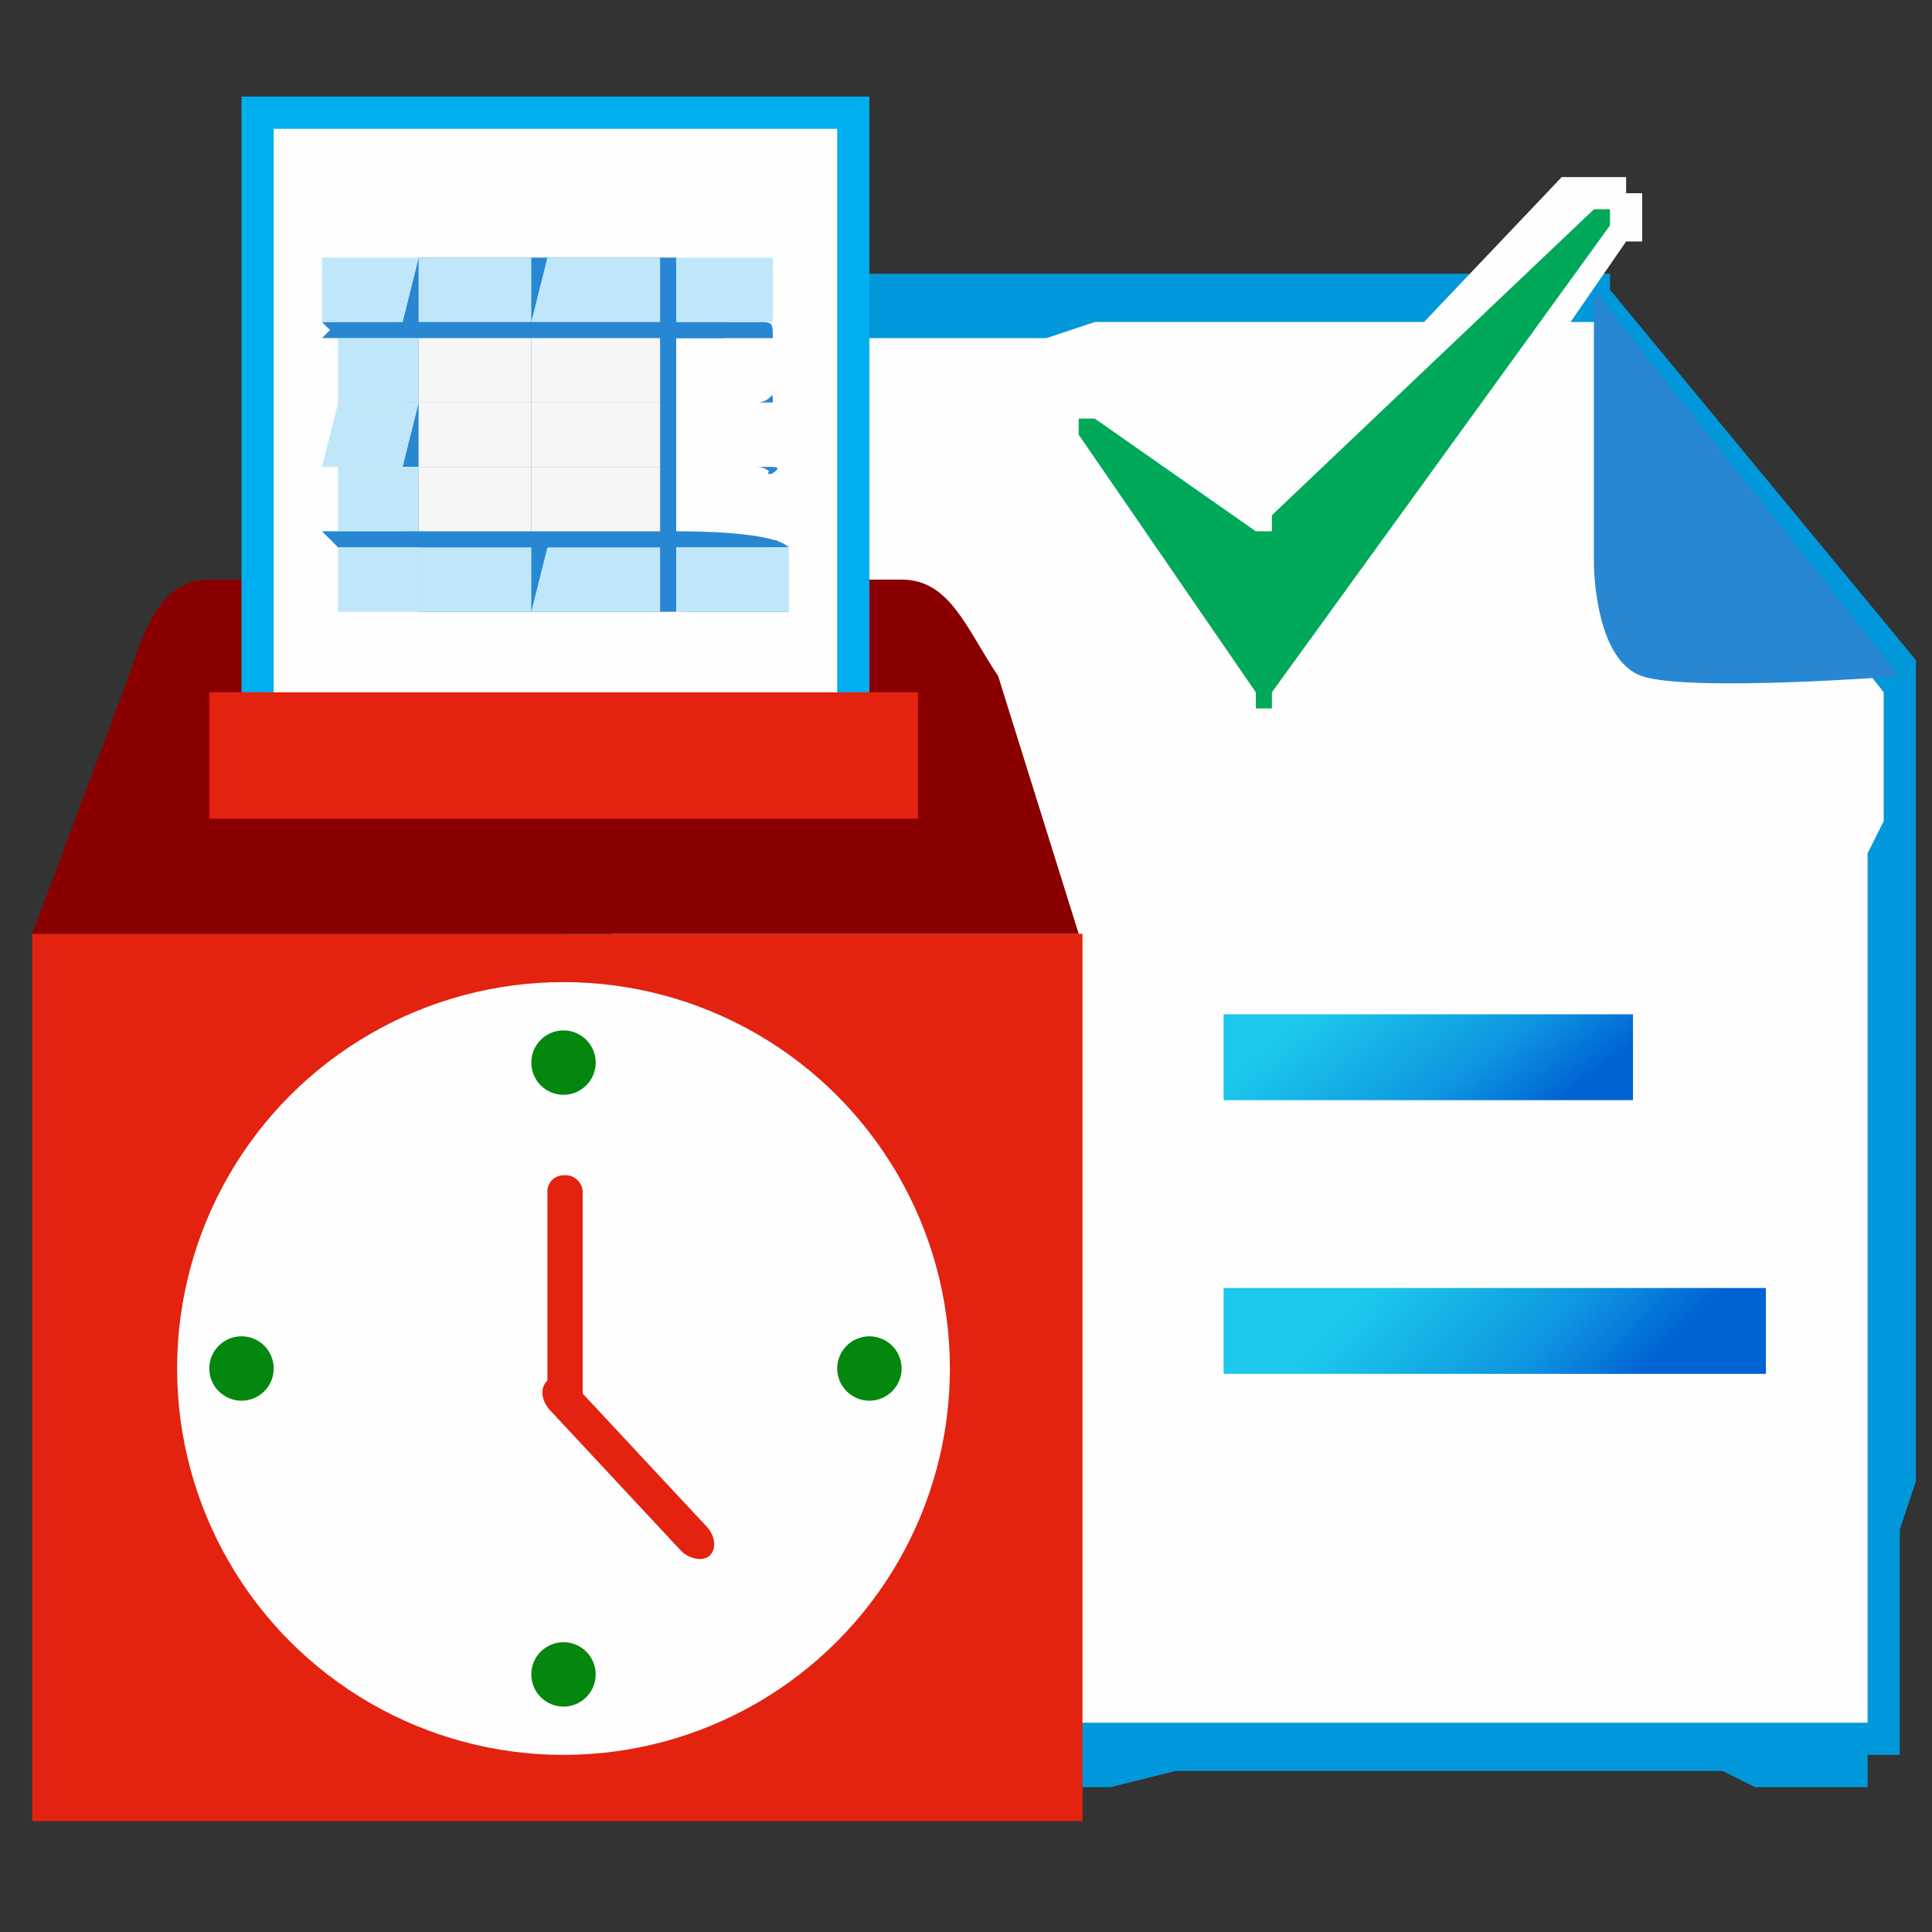 <?xml version="1.0" encoding="UTF-8"?>
<!DOCTYPE svg PUBLIC "-//W3C//DTD SVG 1.1//EN" "http://www.w3.org/Graphics/SVG/1.1/DTD/svg11.dtd">
<!-- Creator: CorelDRAW X7 -->
<svg xmlns="http://www.w3.org/2000/svg" xml:space="preserve" width="120px" height="120px" version="1.1" style="shape-rendering:geometricPrecision; text-rendering:geometricPrecision; image-rendering:optimizeQuality; fill-rule:evenodd; clip-rule:evenodd"
viewBox="0 0 120 120"
 xmlns:xlink="http://www.w3.org/1999/xlink">
 <rect x="0" y="0" width="120" height="120" fill="#333333" stroke="none"/>
 <defs>
  <style type="text/css">
   <![CDATA[
    .fil0 {fill:none}
    .fil6 {fill:#FEFEFE}
    .fil1 {fill:#FEFEFE}
    .fil10 {fill:#C0E7F9}
    .fil8 {fill:#04870F}
    .fil3 {fill:#2887D2}
    .fil5 {fill:#8A0000}
    .fil4 {fill:#E32210}
    .fil9 {fill:#F6F6F6}
    .fil12 {fill:#FEFEFE;fill-rule:nonzero}
    .fil7 {fill:#00AFEF;fill-rule:nonzero}
    .fil11 {fill:#00A859;fill-rule:nonzero}
    .fil2 {fill:#0098DA;fill-rule:nonzero}
    .fil14 {fill:url(#id0)}
    .fil13 {fill:url(#id1)}
   ]]>
  </style>
  <linearGradient id="id0" gradientUnits="userSpaceOnUse" x1="87.683" y1="77.744" x2="98.892" y2="88.491">
   <stop offset="0" style="stop-opacity:1; stop-color:#1CC8EB"/>
   <stop offset="0.631" style="stop-opacity:1; stop-color:#0E96E0"/>
   <stop offset="1" style="stop-opacity:1; stop-color:#0063D4"/>
  </linearGradient>
  <linearGradient id="id1" gradientUnits="userSpaceOnUse" xlink:href="#id0" x1="84.93" y1="60.435" x2="93.39" y2="71.184">
  </linearGradient>
 </defs>
 <g id="Layer_x0020_1">
  <rect class="fil0" width="120" height="120"/>
  <g id="_890159840">
   <g>
    <g>
     <path class="fil1" d="M36 19l0 90c0,0 81,-1 81,0 0,2 1,-67 1,-67l-18 -23 -1 -1c0,0 -63,1 -63,1z"/>
     <path id="1" class="fil2" d="M35 109l0 -90 3 0 0 90 -2 2 -1 -2zm1 2l-1 0 0 -2 1 2zm82 -2l-2 0 0 0 0 2 0 0 -1 0 -2 0 -1 0 -3 0 -2 -1 -3 0 -3 0 -3 0 -3 0 -4 0 -3 0 -4 0 -4 0 -3 0 -4 0 -4 1 -4 0 -3 0 -4 0 -3 0 -3 0 -3 0 -3 0 -2 0 -2 0 -2 0 -2 0 -1 0 -1 0 0 0 0 -3 0 0 1 -1 1 0 2 0 1 0 3 0 2 0 3 0 3 0 3 0 3 0 4 0 3 0 4 0 4 0 4 0 3 0 4 0 4 0 3 0 4 0 3 0 3 0 3 0 3 0 2 0 3 0 1 0 2 0 1 0 1 1 1 1 0 0zm-1 -66l2 -2 0 1 0 1 0 0 0 1 0 1 0 2 0 2 0 2 0 2 0 3 0 2 0 3 0 3 0 3 0 3 0 3 0 4 0 3 0 3 0 3 0 3 0 3 -1 3 0 2 0 3 0 2 0 2 0 2 0 1 0 1 0 1 0 0 -2 0 2 0 -2 0 0 0 0 -1 0 -1 0 -1 0 -2 0 -2 0 -2 0 -3 0 -2 0 -3 0 -3 0 -3 0 -3 0 -3 0 -4 0 -3 0 -3 0 -3 0 -3 0 -3 0 -3 0 -3 0 -2 1 -2 0 -2 0 -2 0 -2 0 -1 0 -1 0 -1 0 0 0 1zm-17 -25l19 23 -2 2 -18 -23 0 0 1 -2zm-1 2l0 0 0 0 0 0zm1 -3l0 1 -1 2 -1 0 1 -3 1 0zm-1 0l0 0 1 0 -1 0zm-61 2l-3 0 0 0 1 -1 1 0 1 0 1 0 1 0 2 0 2 -1 2 0 2 0 3 0 2 0 3 0 3 0 3 0 3 0 3 0 2 0 3 0 3 0 3 0 3 0 2 0 3 0 2 0 2 0 2 0 2 0 1 0 1 0 1 0 1 0 0 0 0 3 0 0 -1 0 -1 0 -1 0 -1 0 -2 0 -2 0 -2 0 -2 0 -3 0 -2 0 -3 0 -3 0 -3 0 -2 0 -3 0 -3 1 -3 0 -3 0 -3 0 -3 0 -2 0 -3 0 -2 0 -2 0 -2 0 -2 0 -1 0 -1 0 -1 0 -1 0 2 -2 0 0z"/>
    </g>
    <path class="fil3" d="M99 20l0 15c0,0 0,6 3,7 3,1 16,0 16,0l-19 -24 0 2z"/>
   </g>
   <g id="_890160440">
    <rect class="fil4" x="2" y="58" width="65.234" height="55.114"/>
    <path class="fil5" d="M13 36l43 0c3,0 4,3 6,6l5 16 -65 0 6 -16c1,-3 2,-6 5,-6z"/>
    <g>
     <polygon class="fil6" points="16,7 53,7 53,47 16,47 "/>
     <path id="1" class="fil7" d="M53 8l-37 0 0 -2 37 0 1 1 -1 1zm0 -2l1 0 0 1 -1 -1zm-1 41l0 -40 2 0 0 40 -1 1 -1 -1zm2 0l0 1 -1 0 1 -1zm-38 -1l37 0 0 2 -37 0 -1 -1 1 -1zm0 2l-1 0 0 -1 1 1zm1 -41l0 40 -2 0 0 -40 1 -1 1 1zm-2 0l0 -1 1 0 -1 1z"/>
    </g>
    <rect class="fil4" x="13" y="43" width="44.016" height="7.852"/>
    <circle class="fil6" cx="35" cy="85" r="24"/>
    <circle class="fil8" cx="35" cy="66" r="2"/>
    <circle class="fil8" cx="35" cy="104" r="2"/>
    <circle class="fil8" cx="54" cy="85" r="2"/>
    <circle class="fil8" cx="15" cy="85" r="2"/>
    <rect class="fil4" x="34" y="73" width="2.19" height="14.799" rx="1" ry="1"/>
    <rect class="fil4" transform="matrix(0.142 -0.133 0.165 0.177 33.173 86.531)" width="11.25" height="61.251" rx="6" ry="6"/>
    <g id="_890160344">
     <path class="fil3" d="M20 25l1 0 5 0 0 4 -5 0 0 0 5 0 -1 4 -5 0 1 1 5 0 0 4 -5 0c0,0 0,0 0,0 4,0 27,0 28,0 -1,-1 -6,0 -7,0l0 -4 6 0c1,-1 -1,0 0,0l-6 -1 0 -4 5 0c1,0 1,1 1,0l-6 0 0 -4 6 0c0,-1 0,0 -1,0l-5 0 0 -4 3 0 0 1 0 -2 -24 0c0,0 0,0 -1,1l6 0 -1 4 -5 0z"/>
     <path class="fil3" d="M20 20l1 1 5 0 0 4 -5 0 0 0 5 0 -1 4 -5 0 1 0 5 0 0 4 -5 0c0,1 0,1 0,1 4,0 27,0 28,0 -1,-1 -6,-1 -7,-1l0 -4 6 0c1,0 -1,1 0,0l-6 0 0 -4 5 0c1,0 1,0 1,0l-6 0 0 -4 6 0c0,-1 0,-1 -1,-1l-5 0 0 -4 6 0 0 2 0 -2 -27 0c0,0 0,0 -1,0l6 0 -1 4 -5 0z"/>
     <polygon class="fil9" points="33,25 34,25 40,25 41,25 41,21 33,21 "/>
     <polygon class="fil10" points="33,20 41,20 41,16 34,16 "/>
     <polygon class="fil9" points="33,33 41,33 41,29 33,29 "/>
     <polygon class="fil9" points="33,29 41,29 41,25 33,25 "/>
     <polygon class="fil10" points="26,20 33,20 33,16 26,16 "/>
     <polygon class="fil9" points="26,25 27,25 33,25 33,21 26,21 "/>
     <polygon class="fil9" points="26,29 33,29 33,25 26,25 "/>
     <polygon class="fil9" points="26,33 33,33 33,29 26,29 "/>
     <polygon class="fil10" points="20,20 25,20 26,16 20,16 "/>
     <polygon class="fil10" points="21,33 26,33 26,29 21,29 "/>
     <polygon class="fil10" points="21,25 26,25 26,21 21,21 "/>
     <polygon class="fil10" points="20,29 25,29 26,25 21,25 "/>
     <polygon class="fil10" points="21,38 26,38 26,34 21,34 "/>
     <polygon class="fil10" points="33,38 41,38 41,34 34,34 "/>
     <polygon class="fil10" points="26,38 33,38 33,34 26,34 "/>
     <polygon class="fil10" points="42,20 48,20 48,16 42,16 "/>
     <polygon class="fil10" points="42,38 49,38 49,34 42,34 "/>
    </g>
   </g>
   <g>
    <path class="fil11" d="M100 12c0,-1 -1,-1 -2,0l-19 20 -11 -7c-1,0 -1,0 -2,1 -1,0 -1,1 0,2l11 16c0,0 1,1 2,1l0 0c0,0 1,-1 1,-1l21 -30c0,0 0,-1 -1,-2z"/>
    <path id="1" class="fil12" d="M99 13l-2 -2 0 0 0 0 1 0 0 0 0 0 0 0 0 0 0 0 0 0 0 0 1 0 0 0 0 0 0 0 0 0 0 0 0 0 0 0 0 0 1 0 0 0 0 0 0 0 0 0 0 0 0 0 0 0 1 0 0 0 0 0 0 0 0 0 0 0 -1 2 0 0 0 0 0 0 0 0 -1 0 0 0 0 0 0 0 0 0 0 0 0 0 0 0 0 0 0 0 0 0 0 0 0 0 0 0 0 0 0 0 0 0 0 0 0 0 0 0 0 0 0 0 0 0 0 0 0 0 0 0 0 0 0 0 0 0zm-2 -2l0 0 0 0 0 0zm-19 20l19 -20 2 2 -20 19 -1 1 0 -2zm1 1l0 1 -1 0 1 -1zm-10 -8l10 7 -1 2 -10 -7 0 0 1 -2zm-1 2l0 0 0 0 0 0zm-1 0l-2 -1 0 0 0 0 0 0 0 0 1 0 0 0 0 0 0 -1 0 0 0 0 0 0 0 0 0 0 1 0 0 0 0 0 0 0 0 0 0 0 0 0 0 0 0 0 1 0 0 0 0 0 0 0 0 0 0 0 0 0 0 0 0 0 1 0 0 0 -1 2 0 0 0 0 0 0 -1 0 0 0 0 0 0 0 0 0 0 0 0 0 0 0 0 0 0 0 0 0 0 0 0 0 0 0 0 0 0 0 0 0 0 0 0 0 0 0 0 0 0 0 0 0 0 0 0 0 0 0 0 0 0 0 0 0 0 0zm-2 -1l0 0 0 0 0 0zm2 2l-2 1 0 0 0 0 0 0 0 0 0 0 0 0 0 0 0 0 0 0 0 -1 0 0 0 0 0 0 0 0 0 0 0 0 0 0 0 0 0 -1 0 0 0 0 0 0 0 0 0 0 0 0 0 0 0 0 0 -1 0 0 0 0 0 0 0 0 0 0 2 1 0 0 0 0 0 0 0 1 0 0 0 0 0 0 0 0 0 0 0 0 0 0 0 0 0 0 0 0 0 0 0 0 0 0 0 0 0 0 0 0 0 0 0 0 0 0 0 0 0 0 0 0 0 0 0 0 0 0 0 0 0 0 0 0 0 0zm0 0l0 0 0 0 0 0zm9 17l-11 -16 2 -1 11 16 -2 1 0 0zm3 0l0 2 0 0 -1 0 0 0 0 0 0 0 0 0 0 0 0 0 0 0 0 0 0 0 0 -1 0 0 0 0 -1 0 0 0 0 0 0 0 0 0 0 0 0 0 0 0 0 0 0 0 0 0 0 0 0 0 0 0 0 0 -1 0 0 0 0 0 0 -1 2 -1 0 0 0 0 0 0 0 0 0 0 0 0 0 0 0 0 0 0 0 0 0 0 0 0 0 0 0 0 0 0 0 0 0 0 0 0 0 0 0 0 0 0 0 0 0 0 0 0 0 0 0 1 0 0 1 0 0 0 0 0 0 0 0 0 0 0zm0 2l0 0 0 0 0 0zm0 0l0 0 0 -2 0 0 0 0 0 2zm0 -3l2 1 0 0 0 1 0 0 0 0 0 0 0 0 -1 0 0 0 0 0 0 0 0 0 0 0 0 0 0 0 0 0 0 0 0 0 0 0 0 0 0 0 0 0 -1 0 0 1 0 0 0 0 0 0 0 0 0 0 0 0 0 0 0 0 0 0 0 0 0 -2 0 0 0 0 0 0 0 0 0 0 0 0 0 -1 0 0 0 0 0 0 0 0 0 0 0 0 0 0 0 0 0 0 0 0 0 0 0 0 0 0 0 0 0 0 0 0 0 0 0 0 0 0 0 0 0 0 0 0 0 0 0 0 0 0 0 0zm2 1l0 0 0 0 0 0zm20 -29l-20 29 -2 -1 21 -29 0 0 1 1zm-1 -1l0 0 0 0 0 0zm0 -1l1 -2 0 0 0 0 0 0 0 1 0 0 0 0 1 0 0 0 0 0 0 0 0 0 0 0 0 1 0 0 0 0 0 0 0 0 0 0 0 0 0 0 0 1 0 0 0 0 0 0 0 0 0 0 0 0 0 0 0 0 0 1 0 0 -1 0 0 0 -1 -1 0 0 0 0 0 0 0 0 0 0 0 0 0 -1 0 0 0 0 0 0 0 0 0 0 0 0 0 0 0 0 0 0 0 0 0 0 0 0 0 0 0 0 0 0 0 0 0 0 0 0 0 0 0 0 0 0 0 0 0 0 0 0 0 0 0 0zm1 -2l0 0 0 0 0 0z"/>
   </g>
   <g>
    <rect class="fil13" x="76" y="63" width="25.428" height="5.334"/>
    <rect class="fil14" x="76" y="80" width="33.683" height="5.334"/>
   </g>
  </g>
 </g>
</svg>
